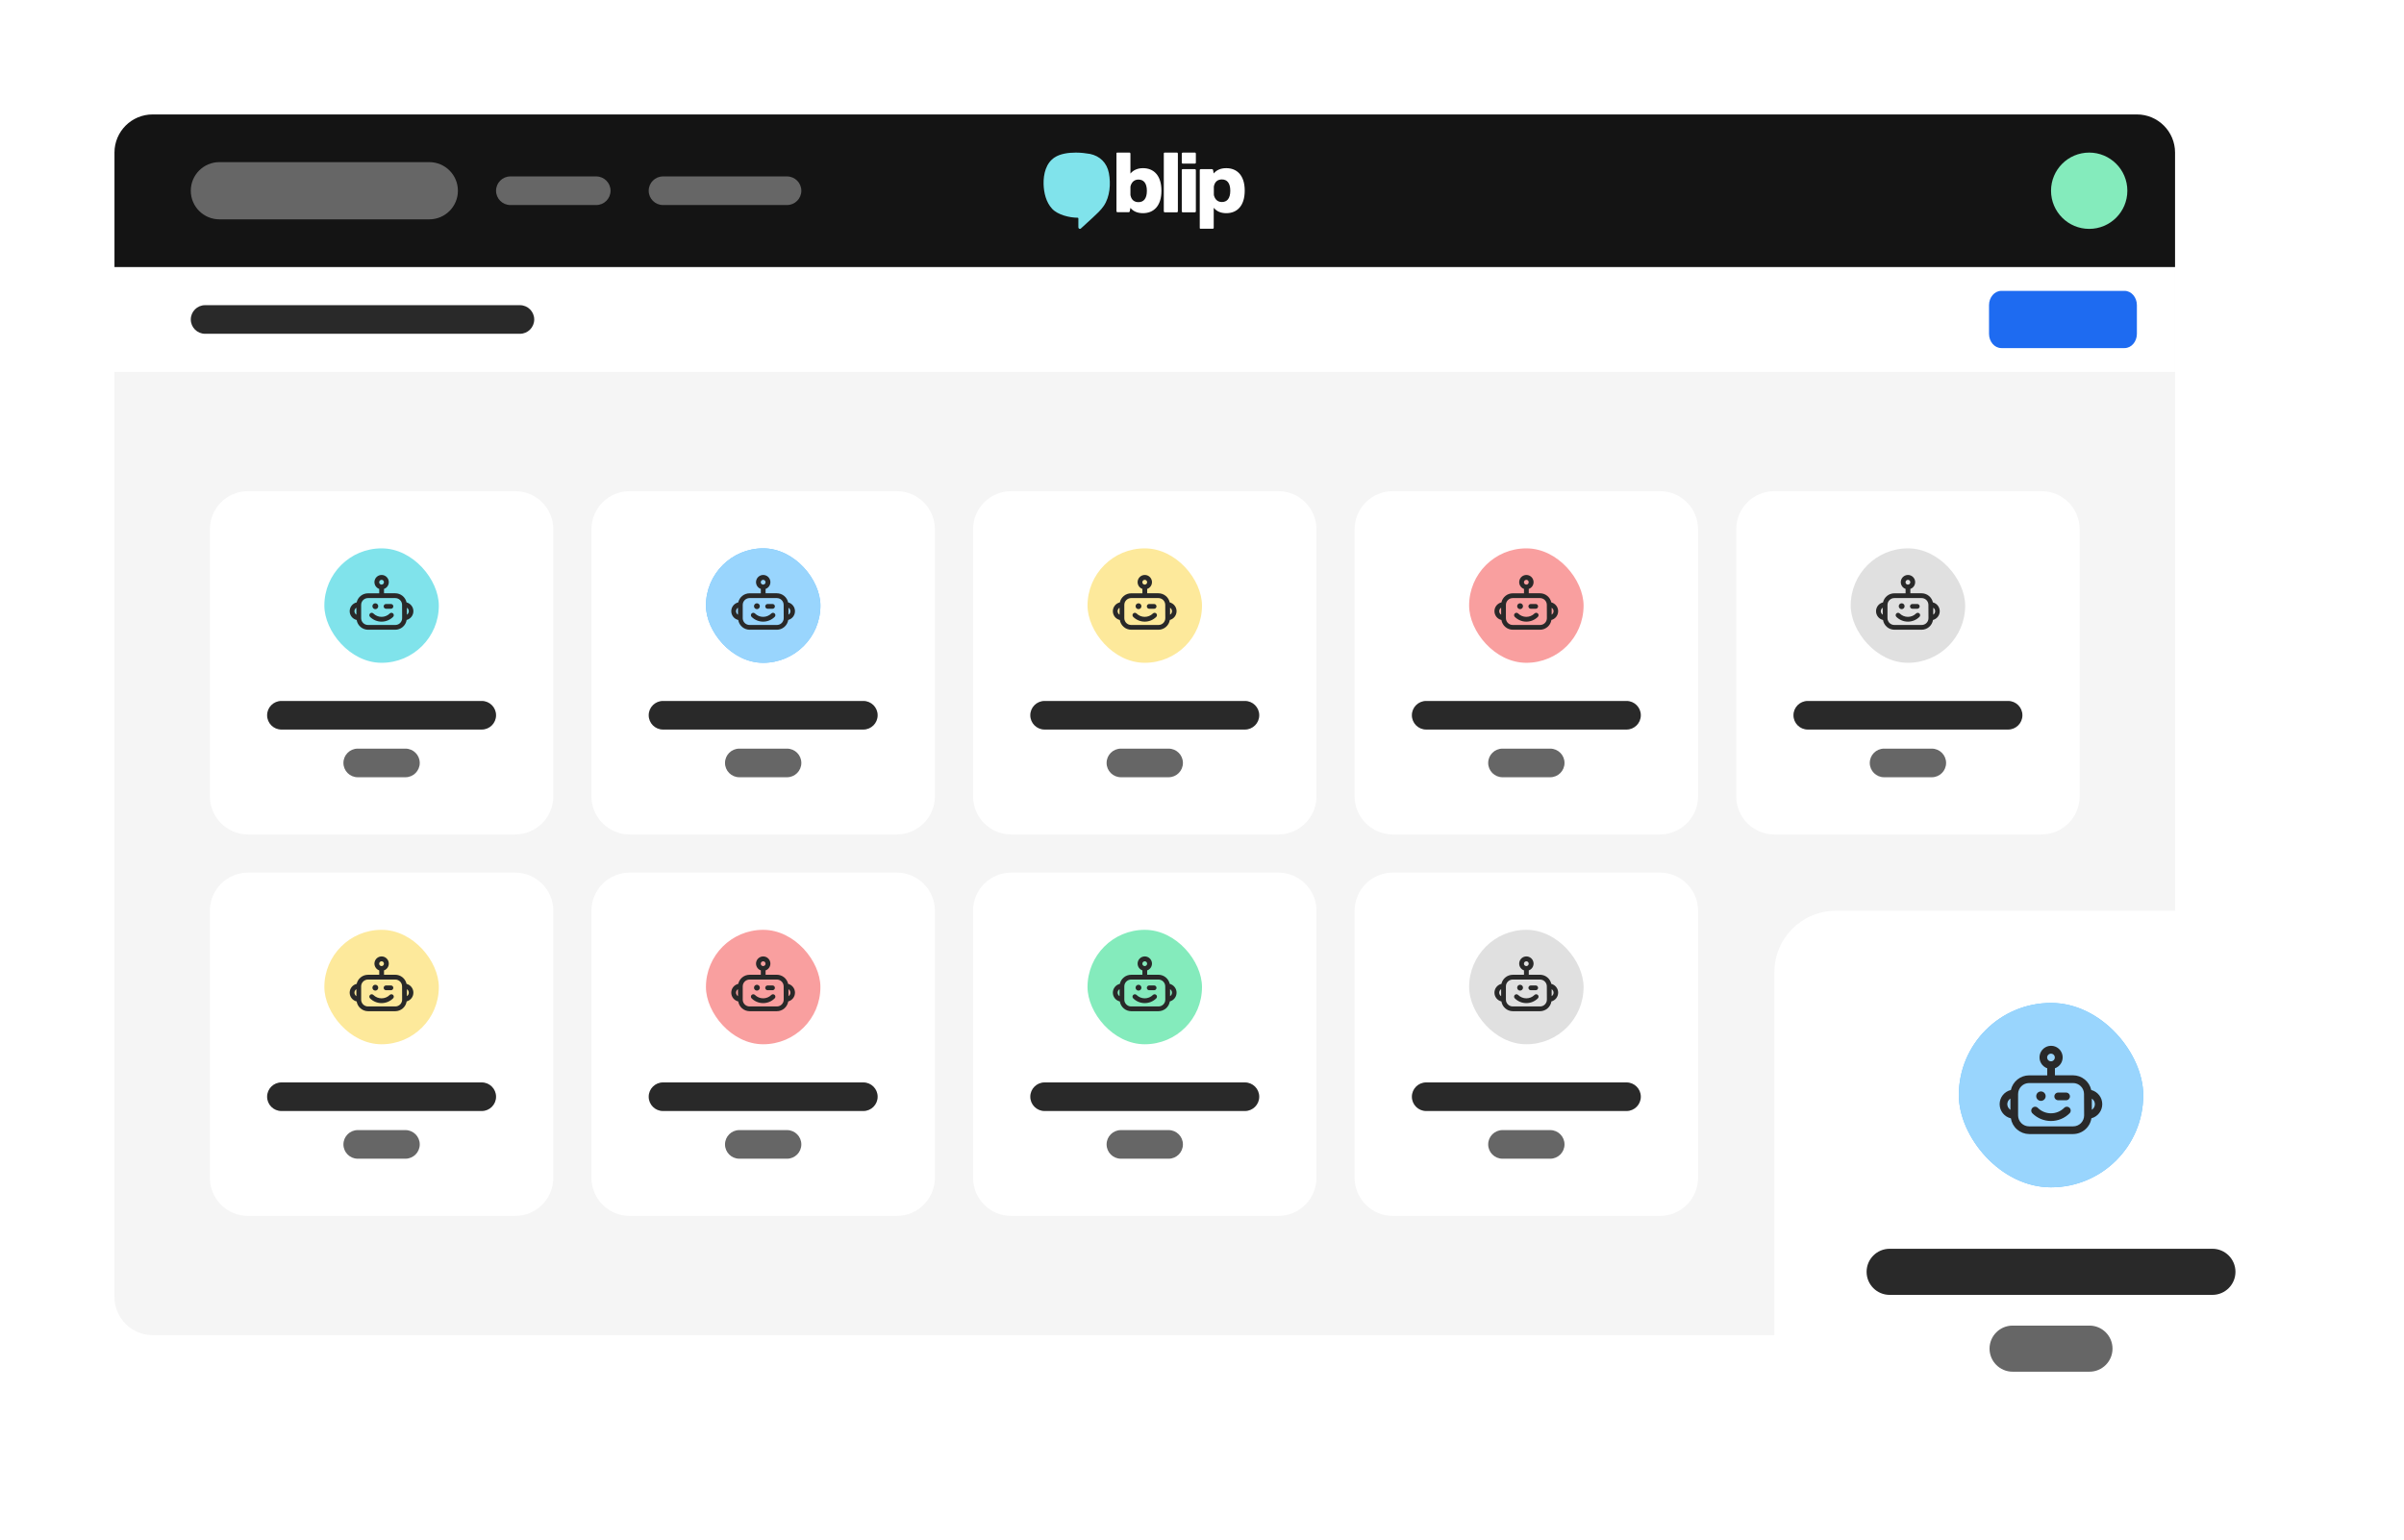 <svg width="504" height="323" viewBox="0 0 504 323" fill="none" xmlns="http://www.w3.org/2000/svg">
<path d="M24 32C24 27.582 27.582 24 32 24H448C452.418 24 456 27.582 456 32V272C456 276.418 452.418 280 448 280H32C27.582 280 24 276.418 24 272V32Z" fill="#F5F5F5"/>
<path d="M24 56H456V78H24V56Z" fill="white"/>
<path d="M417 64C417 62.343 418.157 61 419.583 61H445.417C446.843 61 448 62.343 448 64V70C448 71.657 446.843 73 445.417 73H419.583C418.157 73 417 71.657 417 70V64Z" fill="#1E6BF1"/>
<path d="M40 67C40 65.343 41.343 64 43 64H109C110.657 64 112 65.343 112 67C112 68.657 110.657 70 109 70H43C41.343 70 40 68.657 40 67Z" fill="#292929"/>
<path d="M24 32C24 27.582 27.582 24 32 24H448C452.418 24 456 27.582 456 32V56H24V32Z" fill="#141414"/>
<path d="M40 40C40 36.686 42.686 34 46 34H90C93.314 34 96 36.686 96 40C96 43.314 93.314 46 90 46H46C42.686 46 40 43.314 40 40Z" fill="#666666"/>
<path d="M104 40C104 38.343 105.343 37 107 37H125C126.657 37 128 38.343 128 40C128 41.657 126.657 43 125 43H107C105.343 43 104 41.657 104 40Z" fill="#666666"/>
<path d="M136 40C136 38.343 137.343 37 139 37H165C166.657 37 168 38.343 168 40C168 41.657 166.657 43 165 43H139C137.343 43 136 41.657 136 40Z" fill="#666666"/>
<path d="M251.531 47.794V35.678C251.531 35.55 251.63 35.473 251.73 35.473H254.111C254.21 35.473 254.285 35.55 254.309 35.627L254.458 36.373C255.078 35.627 255.971 35.267 257.088 35.267C259.295 35.267 260.957 36.733 260.957 39.974C260.957 43.215 259.32 44.707 257.088 44.707C255.996 44.707 255.078 44.347 254.458 43.575V47.769C254.458 47.897 254.359 47.974 254.26 47.974H251.705C251.606 48 251.531 47.923 251.531 47.794ZM254.483 40.772C254.483 40.849 254.483 40.926 254.508 41.003C254.781 41.955 255.401 42.367 256.17 42.367C257.212 42.367 257.931 41.672 257.931 40C257.931 38.328 257.212 37.633 256.17 37.633C255.351 37.633 254.731 38.045 254.508 38.997C254.483 39.074 254.483 39.125 254.483 39.203V40.772Z" fill="white"/>
<path d="M234.242 32H236.797C236.921 32 236.995 32.103 236.995 32.206V36.399C237.615 35.653 238.533 35.267 239.624 35.267C241.857 35.267 243.494 36.759 243.494 40C243.494 43.241 241.832 44.707 239.624 44.707C238.508 44.707 237.615 44.347 236.995 43.601L236.846 44.347C236.822 44.45 236.747 44.502 236.648 44.502H234.267C234.143 44.502 234.068 44.399 234.068 44.296V32.206C234.043 32.077 234.118 32 234.242 32ZM236.995 40.823C236.995 40.9 236.995 40.952 237.02 41.029C237.243 41.981 237.863 42.392 238.682 42.392C239.724 42.392 240.443 41.698 240.443 40.026C240.443 38.354 239.724 37.659 238.682 37.659C237.913 37.659 237.293 38.071 237.02 39.023C236.995 39.1 236.995 39.177 236.995 39.254V40.823Z" fill="white"/>
<path d="M244.189 32H246.744C246.868 32 246.942 32.103 246.942 32.206V44.322C246.942 44.45 246.843 44.527 246.744 44.527H244.189C244.065 44.527 243.99 44.424 243.99 44.322V32.206C243.99 32.077 244.065 32 244.189 32Z" fill="white"/>
<path d="M247.761 34.109V32.206C247.761 32.077 247.86 32 247.959 32H250.514C250.638 32 250.713 32.103 250.713 32.206V34.109C250.713 34.238 250.613 34.315 250.514 34.315H247.959C247.835 34.315 247.761 34.212 247.761 34.109ZM247.959 35.473H250.514C250.638 35.473 250.713 35.576 250.713 35.678V44.322C250.713 44.45 250.613 44.527 250.514 44.527H247.959C247.835 44.527 247.761 44.424 247.761 44.322V35.678C247.761 35.55 247.835 35.473 247.959 35.473Z" fill="white"/>
<path d="M225.535 32C223.923 32 222.261 32.257 221.12 33.003C219.284 34.187 218.739 36.502 218.788 38.611C218.838 40.437 219.309 42.418 220.574 43.781C221.765 45.068 224.245 45.659 225.932 45.659C226.006 45.659 226.081 45.711 226.081 45.813V47.666C226.081 47.846 226.23 48 226.403 48H226.428C226.502 48 226.552 47.974 226.602 47.923C227.445 47.177 228.288 46.405 229.132 45.608C229.926 44.862 230.819 44.064 231.414 43.164C232.704 41.261 232.902 38.534 232.48 36.296C232.059 34.135 230.595 32.72 228.536 32.283C227.668 32.129 226.602 32 225.535 32Z" fill="#80E3EB"/>
<path d="M446 40C446 44.418 442.418 48 438 48C433.582 48 430 44.418 430 40C430 35.582 433.582 32 438 32C442.418 32 446 35.582 446 40Z" fill="#84EBBC"/>
<path d="M44 111C44 106.582 47.582 103 52 103H108C112.418 103 116 106.582 116 111V167C116 171.418 112.418 175 108 175H52C47.582 175 44 171.418 44 167V111Z" fill="white"/>
<rect x="68" y="115" width="24" height="24" rx="12" fill="#80E3EB"/>
<path fill-rule="evenodd" clip-rule="evenodd" d="M86.268 127.01C86.528 127.345 86.668 127.756 86.667 128.18C86.666 128.598 86.527 129.005 86.272 129.337C86.016 129.668 85.658 129.906 85.254 130.013C85.165 130.584 84.875 131.105 84.436 131.482C83.997 131.858 83.438 132.066 82.86 132.067H77.147C76.574 132.06 76.021 131.851 75.587 131.476C75.153 131.102 74.865 130.586 74.774 130.02C74.358 129.922 73.987 129.687 73.722 129.353C73.457 129.018 73.312 128.604 73.312 128.177C73.312 127.75 73.457 127.335 73.722 127C73.987 126.666 74.358 126.431 74.774 126.333C74.894 125.793 75.195 125.311 75.626 124.964C76.058 124.618 76.594 124.428 77.147 124.427H79.507V123.507C79.171 123.389 78.888 123.156 78.708 122.849C78.528 122.543 78.462 122.182 78.522 121.832C78.582 121.481 78.763 121.163 79.035 120.934C79.307 120.704 79.651 120.579 80.007 120.579C80.362 120.579 80.707 120.704 80.978 120.934C81.25 121.163 81.432 121.481 81.492 121.832C81.552 122.182 81.486 122.543 81.306 122.849C81.125 123.156 80.842 123.389 80.507 123.507V124.42H82.86C83.415 124.421 83.952 124.611 84.384 124.959C84.815 125.307 85.115 125.792 85.234 126.333C85.644 126.437 86.008 126.675 86.268 127.01ZM80.276 121.687C80.195 121.632 80.099 121.601 80 121.6C79.867 121.6 79.739 121.652 79.644 121.746C79.549 121.84 79.495 121.967 79.494 122.1C79.494 122.199 79.523 122.295 79.577 122.377C79.632 122.459 79.71 122.523 79.801 122.561C79.892 122.599 79.992 122.609 80.089 122.591C80.186 122.572 80.275 122.525 80.345 122.456C80.415 122.386 80.463 122.298 80.483 122.201C80.503 122.105 80.494 122.005 80.457 121.913C80.421 121.822 80.358 121.743 80.276 121.687ZM74.419 127.763C74.348 127.89 74.309 128.034 74.307 128.18C74.311 128.326 74.35 128.468 74.421 128.596C74.492 128.724 74.592 128.832 74.714 128.913V127.447C74.591 127.526 74.49 127.635 74.419 127.763ZM84.198 130.187C84.27 130.014 84.307 129.828 84.307 129.64L84.294 126.853C84.294 126.665 84.257 126.479 84.184 126.306C84.112 126.132 84.007 125.975 83.873 125.842C83.74 125.709 83.582 125.605 83.408 125.533C83.234 125.462 83.048 125.426 82.86 125.427H77.147C76.768 125.427 76.404 125.577 76.136 125.844C75.867 126.111 75.715 126.474 75.714 126.853V129.667C75.722 130.041 75.877 130.397 76.145 130.659C76.413 130.92 76.772 131.067 77.147 131.067H82.874C83.061 131.067 83.248 131.031 83.422 130.96C83.596 130.889 83.754 130.784 83.887 130.651C84.02 130.519 84.126 130.361 84.198 130.187ZM85.307 127.453V128.907C85.43 128.829 85.53 128.722 85.6 128.595C85.67 128.468 85.707 128.325 85.707 128.18C85.707 128.035 85.67 127.892 85.6 127.765C85.53 127.638 85.43 127.531 85.307 127.453ZM79.994 129.365C80.635 129.365 81.251 129.112 81.707 128.66C81.753 128.613 81.808 128.575 81.869 128.55C81.929 128.524 81.994 128.511 82.06 128.511C82.126 128.511 82.191 128.524 82.252 128.55C82.313 128.575 82.368 128.613 82.414 128.66C82.507 128.754 82.56 128.881 82.56 129.013C82.56 129.146 82.507 129.273 82.414 129.367C81.771 130.007 80.901 130.367 79.994 130.367C79.086 130.367 78.216 130.007 77.574 129.367C77.48 129.273 77.427 129.146 77.427 129.013C77.427 128.881 77.48 128.754 77.574 128.66C77.62 128.613 77.674 128.575 77.735 128.55C77.796 128.524 77.861 128.511 77.927 128.511C77.993 128.511 78.058 128.524 78.119 128.55C78.179 128.575 78.234 128.613 78.28 128.66C78.736 129.112 79.352 129.365 79.994 129.365ZM78.687 127.747C79.026 127.747 79.3 127.472 79.3 127.133C79.3 126.794 79.026 126.52 78.687 126.52C78.348 126.52 78.074 126.794 78.074 127.133C78.074 127.472 78.348 127.747 78.687 127.747ZM81.96 127.667H80.934C80.801 127.667 80.674 127.614 80.58 127.52C80.486 127.426 80.434 127.299 80.434 127.167C80.434 127.034 80.486 126.907 80.58 126.813C80.674 126.719 80.801 126.667 80.934 126.667H81.96C82.093 126.667 82.22 126.719 82.314 126.813C82.408 126.907 82.46 127.034 82.46 127.167C82.46 127.299 82.408 127.426 82.314 127.52C82.22 127.614 82.093 127.667 81.96 127.667Z" fill="#292929"/>
<path d="M56 150C56 148.343 57.343 147 59 147H101C102.657 147 104 148.343 104 150C104 151.657 102.657 153 101 153H59C57.343 153 56 151.657 56 150Z" fill="#292929"/>
<path d="M72 160C72 158.343 73.343 157 75 157H85C86.657 157 88 158.343 88 160C88 161.657 86.657 163 85 163H75C73.343 163 72 161.657 72 160Z" fill="#666666"/>
<path d="M44 191C44 186.582 47.582 183 52 183H108C112.418 183 116 186.582 116 191V247C116 251.418 112.418 255 108 255H52C47.582 255 44 251.418 44 247V191Z" fill="white"/>
<rect x="68" y="195" width="24" height="24" rx="12" fill="#FDE99B"/>
<path fill-rule="evenodd" clip-rule="evenodd" d="M86.268 207.01C86.528 207.345 86.668 207.756 86.667 208.18C86.666 208.598 86.527 209.005 86.272 209.337C86.016 209.668 85.658 209.906 85.254 210.013C85.165 210.584 84.875 211.105 84.436 211.482C83.997 211.858 83.438 212.066 82.86 212.067H77.147C76.574 212.06 76.021 211.851 75.587 211.476C75.153 211.102 74.865 210.586 74.774 210.02C74.358 209.922 73.987 209.687 73.722 209.353C73.457 209.018 73.312 208.604 73.312 208.177C73.312 207.75 73.457 207.335 73.722 207C73.987 206.666 74.358 206.431 74.774 206.333C74.894 205.793 75.195 205.311 75.626 204.964C76.058 204.618 76.594 204.428 77.147 204.427H79.507V203.507C79.171 203.389 78.888 203.156 78.708 202.849C78.528 202.543 78.462 202.182 78.522 201.832C78.582 201.481 78.763 201.163 79.035 200.934C79.307 200.704 79.651 200.579 80.007 200.579C80.362 200.579 80.707 200.704 80.978 200.934C81.25 201.163 81.432 201.481 81.492 201.832C81.552 202.182 81.486 202.543 81.306 202.849C81.125 203.156 80.842 203.389 80.507 203.507V204.42H82.86C83.415 204.421 83.952 204.611 84.384 204.959C84.815 205.307 85.115 205.792 85.234 206.333C85.644 206.437 86.008 206.675 86.268 207.01ZM80.276 201.687C80.195 201.632 80.099 201.601 80 201.6C79.867 201.6 79.739 201.652 79.644 201.746C79.549 201.84 79.495 201.967 79.494 202.1C79.494 202.199 79.523 202.295 79.577 202.377C79.632 202.459 79.71 202.523 79.801 202.561C79.892 202.599 79.992 202.609 80.089 202.591C80.186 202.572 80.275 202.525 80.345 202.456C80.415 202.386 80.463 202.298 80.483 202.201C80.503 202.105 80.494 202.005 80.457 201.913C80.421 201.822 80.358 201.743 80.276 201.687ZM74.419 207.763C74.348 207.89 74.309 208.034 74.307 208.18C74.311 208.326 74.35 208.468 74.421 208.596C74.492 208.724 74.592 208.832 74.714 208.913V207.447C74.591 207.526 74.49 207.635 74.419 207.763ZM84.198 210.187C84.27 210.014 84.307 209.828 84.307 209.64L84.294 206.853C84.294 206.665 84.257 206.479 84.184 206.306C84.112 206.132 84.007 205.975 83.873 205.842C83.74 205.709 83.582 205.605 83.408 205.533C83.234 205.462 83.048 205.426 82.86 205.427H77.147C76.768 205.427 76.404 205.577 76.136 205.844C75.867 206.111 75.715 206.474 75.714 206.853V209.667C75.722 210.041 75.877 210.397 76.145 210.659C76.413 210.92 76.772 211.067 77.147 211.067H82.874C83.061 211.067 83.248 211.031 83.422 210.96C83.596 210.889 83.754 210.784 83.887 210.651C84.02 210.519 84.126 210.361 84.198 210.187ZM85.307 207.453V208.907C85.43 208.829 85.53 208.722 85.6 208.595C85.67 208.468 85.707 208.325 85.707 208.18C85.707 208.035 85.67 207.892 85.6 207.765C85.53 207.638 85.43 207.531 85.307 207.453ZM79.994 209.365C80.635 209.365 81.251 209.112 81.707 208.66C81.753 208.613 81.808 208.575 81.869 208.55C81.929 208.524 81.994 208.511 82.06 208.511C82.126 208.511 82.191 208.524 82.252 208.55C82.313 208.575 82.368 208.613 82.414 208.66C82.507 208.754 82.56 208.881 82.56 209.013C82.56 209.146 82.507 209.273 82.414 209.367C81.771 210.007 80.901 210.367 79.994 210.367C79.086 210.367 78.216 210.007 77.574 209.367C77.48 209.273 77.427 209.146 77.427 209.013C77.427 208.881 77.48 208.754 77.574 208.66C77.62 208.613 77.674 208.575 77.735 208.55C77.796 208.524 77.861 208.511 77.927 208.511C77.993 208.511 78.058 208.524 78.119 208.55C78.179 208.575 78.234 208.613 78.28 208.66C78.736 209.112 79.352 209.365 79.994 209.365ZM78.687 207.747C79.026 207.747 79.3 207.472 79.3 207.133C79.3 206.794 79.026 206.52 78.687 206.52C78.348 206.52 78.074 206.794 78.074 207.133C78.074 207.472 78.348 207.747 78.687 207.747ZM81.96 207.667H80.934C80.801 207.667 80.674 207.614 80.58 207.52C80.486 207.426 80.434 207.299 80.434 207.167C80.434 207.034 80.486 206.907 80.58 206.813C80.674 206.719 80.801 206.667 80.934 206.667H81.96C82.093 206.667 82.22 206.719 82.314 206.813C82.408 206.907 82.46 207.034 82.46 207.167C82.46 207.299 82.408 207.426 82.314 207.52C82.22 207.614 82.093 207.667 81.96 207.667Z" fill="#292929"/>
<path d="M56 230C56 228.343 57.343 227 59 227H101C102.657 227 104 228.343 104 230C104 231.657 102.657 233 101 233H59C57.343 233 56 231.657 56 230Z" fill="#292929"/>
<path d="M72 240C72 238.343 73.343 237 75 237H85C86.657 237 88 238.343 88 240C88 241.657 86.657 243 85 243H75C73.343 243 72 241.657 72 240Z" fill="#666666"/>
<path d="M124 111C124 106.582 127.582 103 132 103H188C192.418 103 196 106.582 196 111V167C196 171.418 192.418 175 188 175H132C127.582 175 124 171.418 124 167V111Z" fill="white"/>
<rect x="148" y="115" width="24" height="24" rx="12" fill="#0096FA"/>
<rect x="148" y="115" width="24" height="24" rx="12" fill="white" fill-opacity="0.6"/>
<path fill-rule="evenodd" clip-rule="evenodd" d="M166.268 127.01C166.528 127.345 166.668 127.756 166.667 128.18C166.666 128.598 166.527 129.005 166.272 129.337C166.016 129.668 165.658 129.906 165.254 130.013C165.165 130.584 164.875 131.105 164.436 131.482C163.997 131.858 163.438 132.066 162.86 132.067H157.147C156.574 132.06 156.021 131.851 155.587 131.476C155.153 131.102 154.865 130.586 154.774 130.02C154.358 129.922 153.987 129.687 153.722 129.353C153.457 129.018 153.312 128.604 153.312 128.177C153.312 127.75 153.457 127.335 153.722 127C153.987 126.666 154.358 126.431 154.774 126.333C154.894 125.793 155.195 125.311 155.626 124.964C156.058 124.618 156.594 124.428 157.147 124.427H159.507V123.507C159.171 123.389 158.889 123.156 158.708 122.849C158.528 122.543 158.462 122.182 158.522 121.832C158.582 121.481 158.764 121.163 159.035 120.934C159.307 120.704 159.651 120.579 160.007 120.579C160.363 120.579 160.707 120.704 160.979 120.934C161.25 121.163 161.432 121.481 161.492 121.832C161.552 122.182 161.486 122.543 161.306 122.849C161.125 123.156 160.842 123.389 160.507 123.507V124.42H162.86C163.415 124.421 163.952 124.611 164.384 124.959C164.815 125.307 165.115 125.792 165.234 126.333C165.644 126.437 166.008 126.675 166.268 127.01ZM160.276 121.687C160.195 121.632 160.099 121.601 160 121.6C159.867 121.6 159.739 121.652 159.644 121.746C159.549 121.84 159.495 121.967 159.494 122.1C159.494 122.199 159.523 122.295 159.577 122.377C159.632 122.459 159.71 122.523 159.801 122.561C159.892 122.599 159.992 122.609 160.089 122.591C160.186 122.572 160.275 122.525 160.345 122.456C160.415 122.386 160.463 122.298 160.483 122.201C160.503 122.105 160.494 122.005 160.457 121.913C160.421 121.822 160.358 121.743 160.276 121.687ZM154.419 127.763C154.348 127.89 154.31 128.034 154.307 128.18C154.311 128.326 154.35 128.468 154.421 128.596C154.492 128.724 154.592 128.832 154.714 128.913V127.447C154.591 127.526 154.49 127.635 154.419 127.763ZM164.198 130.187C164.27 130.014 164.307 129.828 164.307 129.64L164.294 126.853C164.294 126.665 164.256 126.479 164.184 126.306C164.112 126.132 164.007 125.975 163.873 125.842C163.74 125.709 163.582 125.605 163.408 125.533C163.234 125.462 163.048 125.426 162.86 125.427H157.147C156.768 125.427 156.404 125.577 156.136 125.844C155.867 126.111 155.715 126.474 155.714 126.853V129.667C155.722 130.041 155.877 130.397 156.145 130.659C156.413 130.92 156.772 131.067 157.147 131.067H162.874C163.062 131.067 163.248 131.031 163.422 130.96C163.595 130.889 163.754 130.784 163.887 130.651C164.02 130.519 164.126 130.361 164.198 130.187ZM165.307 127.453V128.907C165.429 128.829 165.53 128.722 165.6 128.595C165.67 128.468 165.707 128.325 165.707 128.18C165.707 128.035 165.67 127.892 165.6 127.765C165.53 127.638 165.429 127.531 165.307 127.453ZM159.994 129.365C160.635 129.365 161.251 129.112 161.707 128.66C161.753 128.613 161.808 128.575 161.869 128.55C161.929 128.524 161.994 128.511 162.06 128.511C162.126 128.511 162.191 128.524 162.252 128.55C162.313 128.575 162.368 128.613 162.414 128.66C162.507 128.754 162.56 128.881 162.56 129.013C162.56 129.146 162.507 129.273 162.414 129.367C161.771 130.007 160.901 130.367 159.994 130.367C159.086 130.367 158.216 130.007 157.574 129.367C157.48 129.273 157.427 129.146 157.427 129.013C157.427 128.881 157.48 128.754 157.574 128.66C157.62 128.613 157.675 128.575 157.735 128.55C157.796 128.524 157.861 128.511 157.927 128.511C157.993 128.511 158.058 128.524 158.119 128.55C158.179 128.575 158.234 128.613 158.28 128.66C158.736 129.112 159.352 129.365 159.994 129.365ZM158.687 127.747C159.026 127.747 159.3 127.472 159.3 127.133C159.3 126.794 159.026 126.52 158.687 126.52C158.348 126.52 158.074 126.794 158.074 127.133C158.074 127.472 158.348 127.747 158.687 127.747ZM161.96 127.667H160.934C160.801 127.667 160.674 127.614 160.58 127.52C160.486 127.426 160.434 127.299 160.434 127.167C160.434 127.034 160.486 126.907 160.58 126.813C160.674 126.719 160.801 126.667 160.934 126.667H161.96C162.093 126.667 162.22 126.719 162.314 126.813C162.408 126.907 162.46 127.034 162.46 127.167C162.46 127.299 162.408 127.426 162.314 127.52C162.22 127.614 162.093 127.667 161.96 127.667Z" fill="#292929"/>
<path d="M136 150C136 148.343 137.343 147 139 147H181C182.657 147 184 148.343 184 150C184 151.657 182.657 153 181 153H139C137.343 153 136 151.657 136 150Z" fill="#292929"/>
<path d="M152 160C152 158.343 153.343 157 155 157H165C166.657 157 168 158.343 168 160C168 161.657 166.657 163 165 163H155C153.343 163 152 161.657 152 160Z" fill="#666666"/>
<path d="M124 191C124 186.582 127.582 183 132 183H188C192.418 183 196 186.582 196 191V247C196 251.418 192.418 255 188 255H132C127.582 255 124 251.418 124 247V191Z" fill="white"/>
<rect x="148" y="195" width="24" height="24" rx="12" fill="#F99F9F"/>
<path fill-rule="evenodd" clip-rule="evenodd" d="M166.268 207.01C166.528 207.345 166.668 207.756 166.667 208.18C166.666 208.598 166.527 209.005 166.272 209.337C166.016 209.668 165.658 209.906 165.254 210.013C165.165 210.584 164.875 211.105 164.436 211.482C163.997 211.858 163.438 212.066 162.86 212.067H157.147C156.574 212.06 156.021 211.851 155.587 211.476C155.153 211.102 154.865 210.586 154.774 210.02C154.358 209.922 153.987 209.687 153.722 209.353C153.457 209.018 153.312 208.604 153.312 208.177C153.312 207.75 153.457 207.335 153.722 207C153.987 206.666 154.358 206.431 154.774 206.333C154.894 205.793 155.195 205.311 155.626 204.964C156.058 204.618 156.594 204.428 157.147 204.427H159.507V203.507C159.171 203.389 158.889 203.156 158.708 202.849C158.528 202.543 158.462 202.182 158.522 201.832C158.582 201.481 158.764 201.163 159.035 200.934C159.307 200.704 159.651 200.579 160.007 200.579C160.363 200.579 160.707 200.704 160.979 200.934C161.25 201.163 161.432 201.481 161.492 201.832C161.552 202.182 161.486 202.543 161.306 202.849C161.125 203.156 160.842 203.389 160.507 203.507V204.42H162.86C163.415 204.421 163.952 204.611 164.384 204.959C164.815 205.307 165.115 205.792 165.234 206.333C165.644 206.437 166.008 206.675 166.268 207.01ZM160.276 201.687C160.195 201.632 160.099 201.601 160 201.6C159.867 201.6 159.739 201.652 159.644 201.746C159.549 201.84 159.495 201.967 159.494 202.1C159.494 202.199 159.523 202.295 159.577 202.377C159.632 202.459 159.71 202.523 159.801 202.561C159.892 202.599 159.992 202.609 160.089 202.591C160.186 202.572 160.275 202.525 160.345 202.456C160.415 202.386 160.463 202.298 160.483 202.201C160.503 202.105 160.494 202.005 160.457 201.913C160.421 201.822 160.358 201.743 160.276 201.687ZM154.419 207.763C154.348 207.89 154.31 208.034 154.307 208.18C154.311 208.326 154.35 208.468 154.421 208.596C154.492 208.724 154.592 208.832 154.714 208.913V207.447C154.591 207.526 154.49 207.635 154.419 207.763ZM164.198 210.187C164.27 210.014 164.307 209.828 164.307 209.64L164.294 206.853C164.294 206.665 164.256 206.479 164.184 206.306C164.112 206.132 164.007 205.975 163.873 205.842C163.74 205.709 163.582 205.605 163.408 205.533C163.234 205.462 163.048 205.426 162.86 205.427H157.147C156.768 205.427 156.404 205.577 156.136 205.844C155.867 206.111 155.715 206.474 155.714 206.853V209.667C155.722 210.041 155.877 210.397 156.145 210.659C156.413 210.92 156.772 211.067 157.147 211.067H162.874C163.062 211.067 163.248 211.031 163.422 210.96C163.595 210.889 163.754 210.784 163.887 210.651C164.02 210.519 164.126 210.361 164.198 210.187ZM165.307 207.453V208.907C165.429 208.829 165.53 208.722 165.6 208.595C165.67 208.468 165.707 208.325 165.707 208.18C165.707 208.035 165.67 207.892 165.6 207.765C165.53 207.638 165.429 207.531 165.307 207.453ZM159.994 209.365C160.635 209.365 161.251 209.112 161.707 208.66C161.753 208.613 161.808 208.575 161.869 208.55C161.929 208.524 161.994 208.511 162.06 208.511C162.126 208.511 162.191 208.524 162.252 208.55C162.313 208.575 162.368 208.613 162.414 208.66C162.507 208.754 162.56 208.881 162.56 209.013C162.56 209.146 162.507 209.273 162.414 209.367C161.771 210.007 160.901 210.367 159.994 210.367C159.086 210.367 158.216 210.007 157.574 209.367C157.48 209.273 157.427 209.146 157.427 209.013C157.427 208.881 157.48 208.754 157.574 208.66C157.62 208.613 157.675 208.575 157.735 208.55C157.796 208.524 157.861 208.511 157.927 208.511C157.993 208.511 158.058 208.524 158.119 208.55C158.179 208.575 158.234 208.613 158.28 208.66C158.736 209.112 159.352 209.365 159.994 209.365ZM158.687 207.747C159.026 207.747 159.3 207.472 159.3 207.133C159.3 206.794 159.026 206.52 158.687 206.52C158.348 206.52 158.074 206.794 158.074 207.133C158.074 207.472 158.348 207.747 158.687 207.747ZM161.96 207.667H160.934C160.801 207.667 160.674 207.614 160.58 207.52C160.486 207.426 160.434 207.299 160.434 207.167C160.434 207.034 160.486 206.907 160.58 206.813C160.674 206.719 160.801 206.667 160.934 206.667H161.96C162.093 206.667 162.22 206.719 162.314 206.813C162.408 206.907 162.46 207.034 162.46 207.167C162.46 207.299 162.408 207.426 162.314 207.52C162.22 207.614 162.093 207.667 161.96 207.667Z" fill="#292929"/>
<path d="M136 230C136 228.343 137.343 227 139 227H181C182.657 227 184 228.343 184 230C184 231.657 182.657 233 181 233H139C137.343 233 136 231.657 136 230Z" fill="#292929"/>
<path d="M152 240C152 238.343 153.343 237 155 237H165C166.657 237 168 238.343 168 240C168 241.657 166.657 243 165 243H155C153.343 243 152 241.657 152 240Z" fill="#666666"/>
<path d="M204 111C204 106.582 207.582 103 212 103H268C272.418 103 276 106.582 276 111V167C276 171.418 272.418 175 268 175H212C207.582 175 204 171.418 204 167V111Z" fill="white"/>
<rect x="228" y="115" width="24" height="24" rx="12" fill="#FDE99B"/>
<path fill-rule="evenodd" clip-rule="evenodd" d="M246.268 127.01C246.528 127.345 246.668 127.756 246.667 128.18C246.666 128.598 246.527 129.005 246.272 129.337C246.016 129.668 245.658 129.906 245.254 130.013C245.165 130.584 244.875 131.105 244.436 131.482C243.997 131.858 243.438 132.066 242.86 132.067H237.147C236.574 132.06 236.021 131.851 235.587 131.476C235.153 131.102 234.865 130.586 234.774 130.02C234.358 129.922 233.987 129.687 233.722 129.353C233.457 129.018 233.312 128.604 233.312 128.177C233.312 127.75 233.457 127.335 233.722 127C233.987 126.666 234.358 126.431 234.774 126.333C234.894 125.793 235.195 125.311 235.626 124.964C236.058 124.618 236.594 124.428 237.147 124.427H239.507V123.507C239.171 123.389 238.889 123.156 238.708 122.849C238.528 122.543 238.462 122.182 238.522 121.832C238.582 121.481 238.764 121.163 239.035 120.934C239.307 120.704 239.651 120.579 240.007 120.579C240.363 120.579 240.707 120.704 240.979 120.934C241.25 121.163 241.432 121.481 241.492 121.832C241.552 122.182 241.486 122.543 241.306 122.849C241.125 123.156 240.842 123.389 240.507 123.507V124.42H242.86C243.415 124.421 243.952 124.611 244.384 124.959C244.815 125.307 245.115 125.792 245.234 126.333C245.644 126.437 246.008 126.675 246.268 127.01ZM240.276 121.687C240.195 121.632 240.099 121.601 240 121.6C239.867 121.6 239.739 121.652 239.644 121.746C239.549 121.84 239.495 121.967 239.494 122.1C239.494 122.199 239.523 122.295 239.577 122.377C239.632 122.459 239.71 122.523 239.801 122.561C239.892 122.599 239.992 122.609 240.089 122.591C240.186 122.572 240.275 122.525 240.345 122.456C240.415 122.386 240.463 122.298 240.483 122.201C240.503 122.105 240.494 122.005 240.457 121.913C240.421 121.822 240.358 121.743 240.276 121.687ZM234.419 127.763C234.348 127.89 234.31 128.034 234.307 128.18C234.311 128.326 234.35 128.468 234.421 128.596C234.492 128.724 234.592 128.832 234.714 128.913V127.447C234.591 127.526 234.49 127.635 234.419 127.763ZM244.198 130.187C244.27 130.014 244.307 129.828 244.307 129.64L244.294 126.853C244.294 126.665 244.256 126.479 244.184 126.306C244.112 126.132 244.007 125.975 243.873 125.842C243.74 125.709 243.582 125.605 243.408 125.533C243.234 125.462 243.048 125.426 242.86 125.427H237.147C236.768 125.427 236.404 125.577 236.136 125.844C235.867 126.111 235.715 126.474 235.714 126.853V129.667C235.722 130.041 235.877 130.397 236.145 130.659C236.413 130.92 236.772 131.067 237.147 131.067H242.874C243.062 131.067 243.248 131.031 243.422 130.96C243.595 130.889 243.754 130.784 243.887 130.651C244.02 130.519 244.126 130.361 244.198 130.187ZM245.307 127.453V128.907C245.429 128.829 245.53 128.722 245.6 128.595C245.67 128.468 245.707 128.325 245.707 128.18C245.707 128.035 245.67 127.892 245.6 127.765C245.53 127.638 245.429 127.531 245.307 127.453ZM239.994 129.365C240.635 129.365 241.251 129.112 241.707 128.66C241.753 128.613 241.808 128.575 241.869 128.55C241.929 128.524 241.994 128.511 242.06 128.511C242.126 128.511 242.191 128.524 242.252 128.55C242.313 128.575 242.368 128.613 242.414 128.66C242.507 128.754 242.56 128.881 242.56 129.013C242.56 129.146 242.507 129.273 242.414 129.367C241.771 130.007 240.901 130.367 239.994 130.367C239.086 130.367 238.216 130.007 237.574 129.367C237.48 129.273 237.427 129.146 237.427 129.013C237.427 128.881 237.48 128.754 237.574 128.66C237.62 128.613 237.675 128.575 237.735 128.55C237.796 128.524 237.861 128.511 237.927 128.511C237.993 128.511 238.058 128.524 238.119 128.55C238.179 128.575 238.234 128.613 238.28 128.66C238.736 129.112 239.352 129.365 239.994 129.365ZM238.687 127.747C239.026 127.747 239.3 127.472 239.3 127.133C239.3 126.794 239.026 126.52 238.687 126.52C238.348 126.52 238.074 126.794 238.074 127.133C238.074 127.472 238.348 127.747 238.687 127.747ZM241.96 127.667H240.934C240.801 127.667 240.674 127.614 240.58 127.52C240.486 127.426 240.434 127.299 240.434 127.167C240.434 127.034 240.486 126.907 240.58 126.813C240.674 126.719 240.801 126.667 240.934 126.667H241.96C242.093 126.667 242.22 126.719 242.314 126.813C242.408 126.907 242.46 127.034 242.46 127.167C242.46 127.299 242.408 127.426 242.314 127.52C242.22 127.614 242.093 127.667 241.96 127.667Z" fill="#292929"/>
<path d="M216 150C216 148.343 217.343 147 219 147H261C262.657 147 264 148.343 264 150C264 151.657 262.657 153 261 153H219C217.343 153 216 151.657 216 150Z" fill="#292929"/>
<path d="M232 160C232 158.343 233.343 157 235 157H245C246.657 157 248 158.343 248 160C248 161.657 246.657 163 245 163H235C233.343 163 232 161.657 232 160Z" fill="#666666"/>
<path d="M204 191C204 186.582 207.582 183 212 183H268C272.418 183 276 186.582 276 191V247C276 251.418 272.418 255 268 255H212C207.582 255 204 251.418 204 247V191Z" fill="white"/>
<rect x="228" y="195" width="24" height="24" rx="12" fill="#84EBBC"/>
<path fill-rule="evenodd" clip-rule="evenodd" d="M246.268 207.01C246.528 207.345 246.668 207.756 246.667 208.18C246.666 208.598 246.527 209.005 246.272 209.337C246.016 209.668 245.658 209.906 245.254 210.013C245.165 210.584 244.875 211.105 244.436 211.482C243.997 211.858 243.438 212.066 242.86 212.067H237.147C236.574 212.06 236.021 211.851 235.587 211.476C235.153 211.102 234.865 210.586 234.774 210.02C234.358 209.922 233.987 209.687 233.722 209.353C233.457 209.018 233.312 208.604 233.312 208.177C233.312 207.75 233.457 207.335 233.722 207C233.987 206.666 234.358 206.431 234.774 206.333C234.894 205.793 235.195 205.311 235.626 204.964C236.058 204.618 236.594 204.428 237.147 204.427H239.507V203.507C239.171 203.389 238.889 203.156 238.708 202.849C238.528 202.543 238.462 202.182 238.522 201.832C238.582 201.481 238.764 201.163 239.035 200.934C239.307 200.704 239.651 200.579 240.007 200.579C240.363 200.579 240.707 200.704 240.979 200.934C241.25 201.163 241.432 201.481 241.492 201.832C241.552 202.182 241.486 202.543 241.306 202.849C241.125 203.156 240.842 203.389 240.507 203.507V204.42H242.86C243.415 204.421 243.952 204.611 244.384 204.959C244.815 205.307 245.115 205.792 245.234 206.333C245.644 206.437 246.008 206.675 246.268 207.01ZM240.276 201.687C240.195 201.632 240.099 201.601 240 201.6C239.867 201.6 239.739 201.652 239.644 201.746C239.549 201.84 239.495 201.967 239.494 202.1C239.494 202.199 239.523 202.295 239.577 202.377C239.632 202.459 239.71 202.523 239.801 202.561C239.892 202.599 239.992 202.609 240.089 202.591C240.186 202.572 240.275 202.525 240.345 202.456C240.415 202.386 240.463 202.298 240.483 202.201C240.503 202.105 240.494 202.005 240.457 201.913C240.421 201.822 240.358 201.743 240.276 201.687ZM234.419 207.763C234.348 207.89 234.31 208.034 234.307 208.18C234.311 208.326 234.35 208.468 234.421 208.596C234.492 208.724 234.592 208.832 234.714 208.913V207.447C234.591 207.526 234.49 207.635 234.419 207.763ZM244.198 210.187C244.27 210.014 244.307 209.828 244.307 209.64L244.294 206.853C244.294 206.665 244.256 206.479 244.184 206.306C244.112 206.132 244.007 205.975 243.873 205.842C243.74 205.709 243.582 205.605 243.408 205.533C243.234 205.462 243.048 205.426 242.86 205.427H237.147C236.768 205.427 236.404 205.577 236.136 205.844C235.867 206.111 235.715 206.474 235.714 206.853V209.667C235.722 210.041 235.877 210.397 236.145 210.659C236.413 210.92 236.772 211.067 237.147 211.067H242.874C243.062 211.067 243.248 211.031 243.422 210.96C243.595 210.889 243.754 210.784 243.887 210.651C244.02 210.519 244.126 210.361 244.198 210.187ZM245.307 207.453V208.907C245.429 208.829 245.53 208.722 245.6 208.595C245.67 208.468 245.707 208.325 245.707 208.18C245.707 208.035 245.67 207.892 245.6 207.765C245.53 207.638 245.429 207.531 245.307 207.453ZM239.994 209.365C240.635 209.365 241.251 209.112 241.707 208.66C241.753 208.613 241.808 208.575 241.869 208.55C241.929 208.524 241.994 208.511 242.06 208.511C242.126 208.511 242.191 208.524 242.252 208.55C242.313 208.575 242.368 208.613 242.414 208.66C242.507 208.754 242.56 208.881 242.56 209.013C242.56 209.146 242.507 209.273 242.414 209.367C241.771 210.007 240.901 210.367 239.994 210.367C239.086 210.367 238.216 210.007 237.574 209.367C237.48 209.273 237.427 209.146 237.427 209.013C237.427 208.881 237.48 208.754 237.574 208.66C237.62 208.613 237.675 208.575 237.735 208.55C237.796 208.524 237.861 208.511 237.927 208.511C237.993 208.511 238.058 208.524 238.119 208.55C238.179 208.575 238.234 208.613 238.28 208.66C238.736 209.112 239.352 209.365 239.994 209.365ZM238.687 207.747C239.026 207.747 239.3 207.472 239.3 207.133C239.3 206.794 239.026 206.52 238.687 206.52C238.348 206.52 238.074 206.794 238.074 207.133C238.074 207.472 238.348 207.747 238.687 207.747ZM241.96 207.667H240.934C240.801 207.667 240.674 207.614 240.58 207.52C240.486 207.426 240.434 207.299 240.434 207.167C240.434 207.034 240.486 206.907 240.58 206.813C240.674 206.719 240.801 206.667 240.934 206.667H241.96C242.093 206.667 242.22 206.719 242.314 206.813C242.408 206.907 242.46 207.034 242.46 207.167C242.46 207.299 242.408 207.426 242.314 207.52C242.22 207.614 242.093 207.667 241.96 207.667Z" fill="#292929"/>
<path d="M216 230C216 228.343 217.343 227 219 227H261C262.657 227 264 228.343 264 230C264 231.657 262.657 233 261 233H219C217.343 233 216 231.657 216 230Z" fill="#292929"/>
<path d="M232 240C232 238.343 233.343 237 235 237H245C246.657 237 248 238.343 248 240C248 241.657 246.657 243 245 243H235C233.343 243 232 241.657 232 240Z" fill="#666666"/>
<path d="M284 111C284 106.582 287.582 103 292 103H348C352.418 103 356 106.582 356 111V167C356 171.418 352.418 175 348 175H292C287.582 175 284 171.418 284 167V111Z" fill="white"/>
<rect x="308" y="115" width="24" height="24" rx="12" fill="#F99F9F"/>
<path fill-rule="evenodd" clip-rule="evenodd" d="M326.268 127.01C326.528 127.345 326.668 127.756 326.667 128.18C326.666 128.598 326.527 129.005 326.272 129.337C326.016 129.668 325.658 129.906 325.254 130.013C325.165 130.584 324.875 131.105 324.436 131.482C323.997 131.858 323.438 132.066 322.86 132.067H317.147C316.574 132.06 316.021 131.851 315.587 131.476C315.153 131.102 314.865 130.586 314.774 130.02C314.358 129.922 313.987 129.687 313.722 129.353C313.457 129.018 313.312 128.604 313.312 128.177C313.312 127.75 313.457 127.335 313.722 127C313.987 126.666 314.358 126.431 314.774 126.333C314.894 125.793 315.195 125.311 315.626 124.964C316.058 124.618 316.594 124.428 317.147 124.427H319.507V123.507C319.171 123.389 318.889 123.156 318.708 122.849C318.528 122.543 318.462 122.182 318.522 121.832C318.582 121.481 318.764 121.163 319.035 120.934C319.307 120.704 319.651 120.579 320.007 120.579C320.363 120.579 320.707 120.704 320.979 120.934C321.25 121.163 321.432 121.481 321.492 121.832C321.552 122.182 321.486 122.543 321.306 122.849C321.125 123.156 320.842 123.389 320.507 123.507V124.42H322.86C323.415 124.421 323.952 124.611 324.384 124.959C324.815 125.307 325.115 125.792 325.234 126.333C325.644 126.437 326.008 126.675 326.268 127.01ZM320.276 121.687C320.195 121.632 320.099 121.601 320 121.6C319.867 121.6 319.739 121.652 319.644 121.746C319.549 121.84 319.495 121.967 319.494 122.1C319.494 122.199 319.523 122.295 319.577 122.377C319.632 122.459 319.71 122.523 319.801 122.561C319.892 122.599 319.992 122.609 320.089 122.591C320.186 122.572 320.275 122.525 320.345 122.456C320.415 122.386 320.463 122.298 320.483 122.201C320.503 122.105 320.494 122.005 320.457 121.913C320.421 121.822 320.358 121.743 320.276 121.687ZM314.419 127.763C314.348 127.89 314.31 128.034 314.307 128.18C314.311 128.326 314.35 128.468 314.421 128.596C314.492 128.724 314.592 128.832 314.714 128.913V127.447C314.591 127.526 314.49 127.635 314.419 127.763ZM324.198 130.187C324.27 130.014 324.307 129.828 324.307 129.64L324.294 126.853C324.294 126.665 324.256 126.479 324.184 126.306C324.112 126.132 324.007 125.975 323.873 125.842C323.74 125.709 323.582 125.605 323.408 125.533C323.234 125.462 323.048 125.426 322.86 125.427H317.147C316.768 125.427 316.404 125.577 316.136 125.844C315.867 126.111 315.715 126.474 315.714 126.853V129.667C315.722 130.041 315.877 130.397 316.145 130.659C316.413 130.92 316.772 131.067 317.147 131.067H322.874C323.062 131.067 323.248 131.031 323.422 130.96C323.595 130.889 323.754 130.784 323.887 130.651C324.02 130.519 324.126 130.361 324.198 130.187ZM325.307 127.453V128.907C325.429 128.829 325.53 128.722 325.6 128.595C325.67 128.468 325.707 128.325 325.707 128.18C325.707 128.035 325.67 127.892 325.6 127.765C325.53 127.638 325.429 127.531 325.307 127.453ZM319.994 129.365C320.635 129.365 321.251 129.112 321.707 128.66C321.753 128.613 321.808 128.575 321.869 128.55C321.929 128.524 321.994 128.511 322.06 128.511C322.126 128.511 322.191 128.524 322.252 128.55C322.313 128.575 322.368 128.613 322.414 128.66C322.507 128.754 322.56 128.881 322.56 129.013C322.56 129.146 322.507 129.273 322.414 129.367C321.771 130.007 320.901 130.367 319.994 130.367C319.086 130.367 318.216 130.007 317.574 129.367C317.48 129.273 317.427 129.146 317.427 129.013C317.427 128.881 317.48 128.754 317.574 128.66C317.62 128.613 317.675 128.575 317.735 128.55C317.796 128.524 317.861 128.511 317.927 128.511C317.993 128.511 318.058 128.524 318.119 128.55C318.179 128.575 318.234 128.613 318.28 128.66C318.736 129.112 319.352 129.365 319.994 129.365ZM318.687 127.747C319.026 127.747 319.3 127.472 319.3 127.133C319.3 126.794 319.026 126.52 318.687 126.52C318.348 126.52 318.074 126.794 318.074 127.133C318.074 127.472 318.348 127.747 318.687 127.747ZM321.96 127.667H320.934C320.801 127.667 320.674 127.614 320.58 127.52C320.486 127.426 320.434 127.299 320.434 127.167C320.434 127.034 320.486 126.907 320.58 126.813C320.674 126.719 320.801 126.667 320.934 126.667H321.96C322.093 126.667 322.22 126.719 322.314 126.813C322.408 126.907 322.46 127.034 322.46 127.167C322.46 127.299 322.408 127.426 322.314 127.52C322.22 127.614 322.093 127.667 321.96 127.667Z" fill="#292929"/>
<path d="M296 150C296 148.343 297.343 147 299 147H341C342.657 147 344 148.343 344 150C344 151.657 342.657 153 341 153H299C297.343 153 296 151.657 296 150Z" fill="#292929"/>
<path d="M312 160C312 158.343 313.343 157 315 157H325C326.657 157 328 158.343 328 160C328 161.657 326.657 163 325 163H315C313.343 163 312 161.657 312 160Z" fill="#666666"/>
<path d="M284 191C284 186.582 287.582 183 292 183H348C352.418 183 356 186.582 356 191V247C356 251.418 352.418 255 348 255H292C287.582 255 284 251.418 284 247V191Z" fill="white"/>
<rect x="308" y="195" width="24" height="24" rx="12" fill="#E0E0E0"/>
<path fill-rule="evenodd" clip-rule="evenodd" d="M326.268 207.01C326.528 207.345 326.668 207.756 326.667 208.18C326.666 208.598 326.527 209.005 326.272 209.337C326.016 209.668 325.658 209.906 325.254 210.013C325.165 210.584 324.875 211.105 324.436 211.482C323.997 211.858 323.438 212.066 322.86 212.067H317.147C316.574 212.06 316.021 211.851 315.587 211.476C315.153 211.102 314.865 210.586 314.774 210.02C314.358 209.922 313.987 209.687 313.722 209.353C313.457 209.018 313.312 208.604 313.312 208.177C313.312 207.75 313.457 207.335 313.722 207C313.987 206.666 314.358 206.431 314.774 206.333C314.894 205.793 315.195 205.311 315.626 204.964C316.058 204.618 316.594 204.428 317.147 204.427H319.507V203.507C319.171 203.389 318.889 203.156 318.708 202.849C318.528 202.543 318.462 202.182 318.522 201.832C318.582 201.481 318.764 201.163 319.035 200.934C319.307 200.704 319.651 200.579 320.007 200.579C320.363 200.579 320.707 200.704 320.979 200.934C321.25 201.163 321.432 201.481 321.492 201.832C321.552 202.182 321.486 202.543 321.306 202.849C321.125 203.156 320.842 203.389 320.507 203.507V204.42H322.86C323.415 204.421 323.952 204.611 324.384 204.959C324.815 205.307 325.115 205.792 325.234 206.333C325.644 206.437 326.008 206.675 326.268 207.01ZM320.276 201.687C320.195 201.632 320.099 201.601 320 201.6C319.867 201.6 319.739 201.652 319.644 201.746C319.549 201.84 319.495 201.967 319.494 202.1C319.494 202.199 319.523 202.295 319.577 202.377C319.632 202.459 319.71 202.523 319.801 202.561C319.892 202.599 319.992 202.609 320.089 202.591C320.186 202.572 320.275 202.525 320.345 202.456C320.415 202.386 320.463 202.298 320.483 202.201C320.503 202.105 320.494 202.005 320.457 201.913C320.421 201.822 320.358 201.743 320.276 201.687ZM314.419 207.763C314.348 207.89 314.31 208.034 314.307 208.18C314.311 208.326 314.35 208.468 314.421 208.596C314.492 208.724 314.592 208.832 314.714 208.913V207.447C314.591 207.526 314.49 207.635 314.419 207.763ZM324.198 210.187C324.27 210.014 324.307 209.828 324.307 209.64L324.294 206.853C324.294 206.665 324.256 206.479 324.184 206.306C324.112 206.132 324.007 205.975 323.873 205.842C323.74 205.709 323.582 205.605 323.408 205.533C323.234 205.462 323.048 205.426 322.86 205.427H317.147C316.768 205.427 316.404 205.577 316.136 205.844C315.867 206.111 315.715 206.474 315.714 206.853V209.667C315.722 210.041 315.877 210.397 316.145 210.659C316.413 210.92 316.772 211.067 317.147 211.067H322.874C323.062 211.067 323.248 211.031 323.422 210.96C323.595 210.889 323.754 210.784 323.887 210.651C324.02 210.519 324.126 210.361 324.198 210.187ZM325.307 207.453V208.907C325.429 208.829 325.53 208.722 325.6 208.595C325.67 208.468 325.707 208.325 325.707 208.18C325.707 208.035 325.67 207.892 325.6 207.765C325.53 207.638 325.429 207.531 325.307 207.453ZM319.994 209.365C320.635 209.365 321.251 209.112 321.707 208.66C321.753 208.613 321.808 208.575 321.869 208.55C321.929 208.524 321.994 208.511 322.06 208.511C322.126 208.511 322.191 208.524 322.252 208.55C322.313 208.575 322.368 208.613 322.414 208.66C322.507 208.754 322.56 208.881 322.56 209.013C322.56 209.146 322.507 209.273 322.414 209.367C321.771 210.007 320.901 210.367 319.994 210.367C319.086 210.367 318.216 210.007 317.574 209.367C317.48 209.273 317.427 209.146 317.427 209.013C317.427 208.881 317.48 208.754 317.574 208.66C317.62 208.613 317.675 208.575 317.735 208.55C317.796 208.524 317.861 208.511 317.927 208.511C317.993 208.511 318.058 208.524 318.119 208.55C318.179 208.575 318.234 208.613 318.28 208.66C318.736 209.112 319.352 209.365 319.994 209.365ZM318.687 207.747C319.026 207.747 319.3 207.472 319.3 207.133C319.3 206.794 319.026 206.52 318.687 206.52C318.348 206.52 318.074 206.794 318.074 207.133C318.074 207.472 318.348 207.747 318.687 207.747ZM321.96 207.667H320.934C320.801 207.667 320.674 207.614 320.58 207.52C320.486 207.426 320.434 207.299 320.434 207.167C320.434 207.034 320.486 206.907 320.58 206.813C320.674 206.719 320.801 206.667 320.934 206.667H321.96C322.093 206.667 322.22 206.719 322.314 206.813C322.408 206.907 322.46 207.034 322.46 207.167C322.46 207.299 322.408 207.426 322.314 207.52C322.22 207.614 322.093 207.667 321.96 207.667Z" fill="#292929"/>
<path d="M296 230C296 228.343 297.343 227 299 227H341C342.657 227 344 228.343 344 230C344 231.657 342.657 233 341 233H299C297.343 233 296 231.657 296 230Z" fill="#292929"/>
<path d="M312 240C312 238.343 313.343 237 315 237H325C326.657 237 328 238.343 328 240C328 241.657 326.657 243 325 243H315C313.343 243 312 241.657 312 240Z" fill="#666666"/>
<path d="M364 111C364 106.582 367.582 103 372 103H428C432.418 103 436 106.582 436 111V167C436 171.418 432.418 175 428 175H372C367.582 175 364 171.418 364 167V111Z" fill="white"/>
<rect x="388" y="115" width="24" height="24" rx="12" fill="#E0E0E0"/>
<path fill-rule="evenodd" clip-rule="evenodd" d="M406.268 127.01C406.528 127.345 406.668 127.756 406.667 128.18C406.666 128.598 406.527 129.005 406.272 129.337C406.016 129.668 405.658 129.906 405.254 130.013C405.165 130.584 404.875 131.105 404.436 131.482C403.997 131.858 403.438 132.066 402.86 132.067H397.147C396.574 132.06 396.021 131.851 395.587 131.476C395.153 131.102 394.865 130.586 394.774 130.02C394.358 129.922 393.987 129.687 393.722 129.353C393.457 129.018 393.312 128.604 393.312 128.177C393.312 127.75 393.457 127.335 393.722 127C393.987 126.666 394.358 126.431 394.774 126.333C394.894 125.793 395.195 125.311 395.626 124.964C396.058 124.618 396.594 124.428 397.147 124.427H399.507V123.507C399.171 123.389 398.889 123.156 398.708 122.849C398.528 122.543 398.462 122.182 398.522 121.832C398.582 121.481 398.764 121.163 399.035 120.934C399.307 120.704 399.651 120.579 400.007 120.579C400.363 120.579 400.707 120.704 400.979 120.934C401.25 121.163 401.432 121.481 401.492 121.832C401.552 122.182 401.486 122.543 401.306 122.849C401.125 123.156 400.842 123.389 400.507 123.507V124.42H402.86C403.415 124.421 403.952 124.611 404.384 124.959C404.815 125.307 405.115 125.792 405.234 126.333C405.644 126.437 406.008 126.675 406.268 127.01ZM400.276 121.687C400.195 121.632 400.099 121.601 400 121.6C399.867 121.6 399.739 121.652 399.644 121.746C399.549 121.84 399.495 121.967 399.494 122.1C399.494 122.199 399.523 122.295 399.577 122.377C399.632 122.459 399.71 122.523 399.801 122.561C399.892 122.599 399.992 122.609 400.089 122.591C400.186 122.572 400.275 122.525 400.345 122.456C400.415 122.386 400.463 122.298 400.483 122.201C400.503 122.105 400.494 122.005 400.457 121.913C400.421 121.822 400.358 121.743 400.276 121.687ZM394.419 127.763C394.348 127.89 394.31 128.034 394.307 128.18C394.311 128.326 394.35 128.468 394.421 128.596C394.492 128.724 394.592 128.832 394.714 128.913V127.447C394.591 127.526 394.49 127.635 394.419 127.763ZM404.198 130.187C404.27 130.014 404.307 129.828 404.307 129.64L404.294 126.853C404.294 126.665 404.256 126.479 404.184 126.306C404.112 126.132 404.007 125.975 403.873 125.842C403.74 125.709 403.582 125.605 403.408 125.533C403.234 125.462 403.048 125.426 402.86 125.427H397.147C396.768 125.427 396.404 125.577 396.136 125.844C395.867 126.111 395.715 126.474 395.714 126.853V129.667C395.722 130.041 395.877 130.397 396.145 130.659C396.413 130.92 396.772 131.067 397.147 131.067H402.874C403.062 131.067 403.248 131.031 403.422 130.96C403.595 130.889 403.754 130.784 403.887 130.651C404.02 130.519 404.126 130.361 404.198 130.187ZM405.307 127.453V128.907C405.429 128.829 405.53 128.722 405.6 128.595C405.67 128.468 405.707 128.325 405.707 128.18C405.707 128.035 405.67 127.892 405.6 127.765C405.53 127.638 405.429 127.531 405.307 127.453ZM399.994 129.365C400.635 129.365 401.251 129.112 401.707 128.66C401.753 128.613 401.808 128.575 401.869 128.55C401.929 128.524 401.994 128.511 402.06 128.511C402.126 128.511 402.191 128.524 402.252 128.55C402.313 128.575 402.368 128.613 402.414 128.66C402.507 128.754 402.56 128.881 402.56 129.013C402.56 129.146 402.507 129.273 402.414 129.367C401.771 130.007 400.901 130.367 399.994 130.367C399.086 130.367 398.216 130.007 397.574 129.367C397.48 129.273 397.427 129.146 397.427 129.013C397.427 128.881 397.48 128.754 397.574 128.66C397.62 128.613 397.675 128.575 397.735 128.55C397.796 128.524 397.861 128.511 397.927 128.511C397.993 128.511 398.058 128.524 398.119 128.55C398.179 128.575 398.234 128.613 398.28 128.66C398.736 129.112 399.352 129.365 399.994 129.365ZM398.687 127.747C399.026 127.747 399.3 127.472 399.3 127.133C399.3 126.794 399.026 126.52 398.687 126.52C398.348 126.52 398.074 126.794 398.074 127.133C398.074 127.472 398.348 127.747 398.687 127.747ZM401.96 127.667H400.934C400.801 127.667 400.674 127.614 400.58 127.52C400.486 127.426 400.434 127.299 400.434 127.167C400.434 127.034 400.486 126.907 400.58 126.813C400.674 126.719 400.801 126.667 400.934 126.667H401.96C402.093 126.667 402.22 126.719 402.314 126.813C402.408 126.907 402.46 127.034 402.46 127.167C402.46 127.299 402.408 127.426 402.314 127.52C402.22 127.614 402.093 127.667 401.96 127.667Z" fill="#292929"/>
<path d="M376 150C376 148.343 377.343 147 379 147H421C422.657 147 424 148.343 424 150C424 151.657 422.657 153 421 153H379C377.343 153 376 151.657 376 150Z" fill="#292929"/>
<path d="M392 160C392 158.343 393.343 157 395 157H405C406.657 157 408 158.343 408 160C408 161.657 406.657 163 405 163H395C393.343 163 392 161.657 392 160Z" fill="#666666"/>
<g filter="url(#filter0_d_12035_6908)">
<path d="M364 195.889C364 188.771 369.771 183 376.889 183H467.111C474.229 183 480 188.771 480 195.889V286.111C480 293.229 474.229 299 467.111 299H376.889C369.771 299 364 293.229 364 286.111V195.889Z" fill="white"/>
<rect x="402.667" y="202.333" width="38.667" height="38.667" rx="19.333" fill="#0096FA"/>
<rect x="402.667" y="202.333" width="38.667" height="38.667" rx="19.333" fill="white" fill-opacity="0.6"/>
<path fill-rule="evenodd" clip-rule="evenodd" d="M432.098 221.683C432.517 222.222 432.743 222.885 432.741 223.568C432.74 224.242 432.516 224.897 432.104 225.431C431.693 225.965 431.116 226.349 430.464 226.521C430.321 227.442 429.854 228.281 429.147 228.887C428.44 229.494 427.54 229.828 426.608 229.829H417.403C416.48 229.818 415.589 229.481 414.89 228.878C414.19 228.275 413.726 227.444 413.58 226.532C412.91 226.375 412.313 225.996 411.885 225.457C411.458 224.918 411.226 224.25 411.226 223.562C411.226 222.874 411.458 222.207 411.885 221.667C412.313 221.128 412.91 220.749 413.58 220.592C413.774 219.723 414.259 218.945 414.954 218.387C415.648 217.829 416.512 217.523 417.403 217.521H421.205V216.038C420.665 215.848 420.209 215.473 419.919 214.979C419.628 214.485 419.522 213.905 419.618 213.34C419.715 212.775 420.008 212.263 420.446 211.893C420.884 211.524 421.438 211.321 422.011 211.321C422.584 211.321 423.138 211.524 423.576 211.893C424.014 212.263 424.307 212.775 424.404 213.34C424.5 213.905 424.394 214.485 424.103 214.979C423.813 215.473 423.357 215.848 422.817 216.038V217.51H426.608C427.501 217.511 428.367 217.818 429.062 218.378C429.758 218.939 430.241 219.72 430.432 220.592C431.093 220.76 431.68 221.144 432.098 221.683ZM422.445 213.107C422.314 213.018 422.159 212.969 422 212.966C421.786 212.966 421.58 213.051 421.427 213.202C421.274 213.352 421.187 213.557 421.184 213.772C421.184 213.931 421.231 214.086 421.319 214.218C421.407 214.351 421.532 214.454 421.679 214.515C421.825 214.576 421.987 214.593 422.143 214.563C422.299 214.533 422.442 214.457 422.555 214.345C422.668 214.234 422.746 214.091 422.778 213.936C422.811 213.78 422.796 213.618 422.737 213.471C422.678 213.324 422.576 213.197 422.445 213.107ZM413.008 222.895C412.894 223.101 412.832 223.332 412.828 223.568C412.835 223.803 412.898 224.032 413.012 224.238C413.126 224.443 413.287 224.619 413.483 224.749V222.386C413.285 222.514 413.122 222.689 413.008 222.895ZM428.763 226.802C428.879 226.522 428.939 226.223 428.939 225.92L428.917 221.43C428.917 221.127 428.858 220.828 428.741 220.548C428.625 220.268 428.455 220.015 428.24 219.801C428.026 219.587 427.771 219.418 427.491 219.304C427.211 219.189 426.911 219.13 426.608 219.132H417.403C416.793 219.132 416.207 219.373 415.774 219.804C415.341 220.235 415.097 220.82 415.094 221.43V225.963C415.108 226.566 415.358 227.14 415.789 227.561C416.221 227.983 416.8 228.218 417.403 228.218H426.63C426.932 228.22 427.232 228.161 427.512 228.046C427.793 227.932 428.047 227.762 428.262 227.549C428.476 227.335 428.647 227.081 428.763 226.802ZM430.55 222.397V224.738C430.747 224.613 430.91 224.44 431.023 224.236C431.135 224.031 431.194 223.801 431.194 223.568C431.194 223.334 431.135 223.104 431.023 222.899C430.91 222.695 430.747 222.522 430.55 222.397ZM421.99 225.477C423.024 225.477 424.016 225.069 424.75 224.341C424.824 224.265 424.913 224.204 425.01 224.163C425.108 224.122 425.213 224.101 425.319 224.101C425.425 224.101 425.53 224.122 425.628 224.163C425.726 224.204 425.814 224.265 425.889 224.341C426.039 224.492 426.124 224.697 426.124 224.91C426.124 225.124 426.039 225.328 425.889 225.479C424.854 226.512 423.451 227.091 421.99 227.091C420.528 227.091 419.126 226.512 418.091 225.479C417.94 225.328 417.855 225.124 417.855 224.91C417.855 224.697 417.94 224.492 418.091 224.341C418.165 224.265 418.253 224.204 418.351 224.163C418.449 224.122 418.554 224.101 418.66 224.101C418.766 224.101 418.871 224.122 418.969 224.163C419.067 224.204 419.155 224.265 419.229 224.341C419.964 225.069 420.956 225.477 421.99 225.477ZM419.884 222.869C420.43 222.869 420.872 222.427 420.872 221.881C420.872 221.336 420.43 220.893 419.884 220.893C419.339 220.893 418.896 221.336 418.896 221.881C418.896 222.427 419.339 222.869 419.884 222.869ZM425.158 222.74H423.504C423.29 222.74 423.085 222.656 422.934 222.505C422.783 222.353 422.698 222.149 422.698 221.935C422.698 221.721 422.783 221.516 422.934 221.365C423.085 221.214 423.29 221.129 423.504 221.129H425.158C425.372 221.129 425.577 221.214 425.728 221.365C425.879 221.516 425.964 221.721 425.964 221.935C425.964 222.149 425.879 222.353 425.728 222.505C425.577 222.656 425.372 222.74 425.158 222.74Z" fill="#292929"/>
<path d="M383.333 258.722C383.333 256.053 385.497 253.889 388.166 253.889H455.833C458.502 253.889 460.666 256.053 460.666 258.722C460.666 261.392 458.502 263.556 455.833 263.556H388.166C385.497 263.556 383.333 261.392 383.333 258.722Z" fill="#292929"/>
<path d="M409.111 274.833C409.111 272.164 411.275 270 413.945 270H430.056C432.725 270 434.889 272.164 434.889 274.833C434.889 277.503 432.725 279.667 430.056 279.667H413.945C411.275 279.667 409.111 277.503 409.111 274.833Z" fill="#666666"/>
</g>
<defs>
<filter id="filter0_d_12035_6908" x="356" y="175" width="148" height="148" filterUnits="userSpaceOnUse" color-interpolation-filters="sRGB">
<feFlood flood-opacity="0" result="BackgroundImageFix"/>
<feColorMatrix in="SourceAlpha" type="matrix" values="0 0 0 0 0 0 0 0 0 0 0 0 0 0 0 0 0 0 127 0" result="hardAlpha"/>
<feOffset dx="8" dy="8"/>
<feGaussianBlur stdDeviation="8"/>
<feComposite in2="hardAlpha" operator="out"/>
<feColorMatrix type="matrix" values="0 0 0 0 0.161 0 0 0 0 0.161 0 0 0 0 0.161 0 0 0 0.1 0"/>
<feBlend mode="normal" in2="BackgroundImageFix" result="effect1_dropShadow_12035_6908"/>
<feBlend mode="normal" in="SourceGraphic" in2="effect1_dropShadow_12035_6908" result="shape"/>
</filter>
</defs>
</svg>
